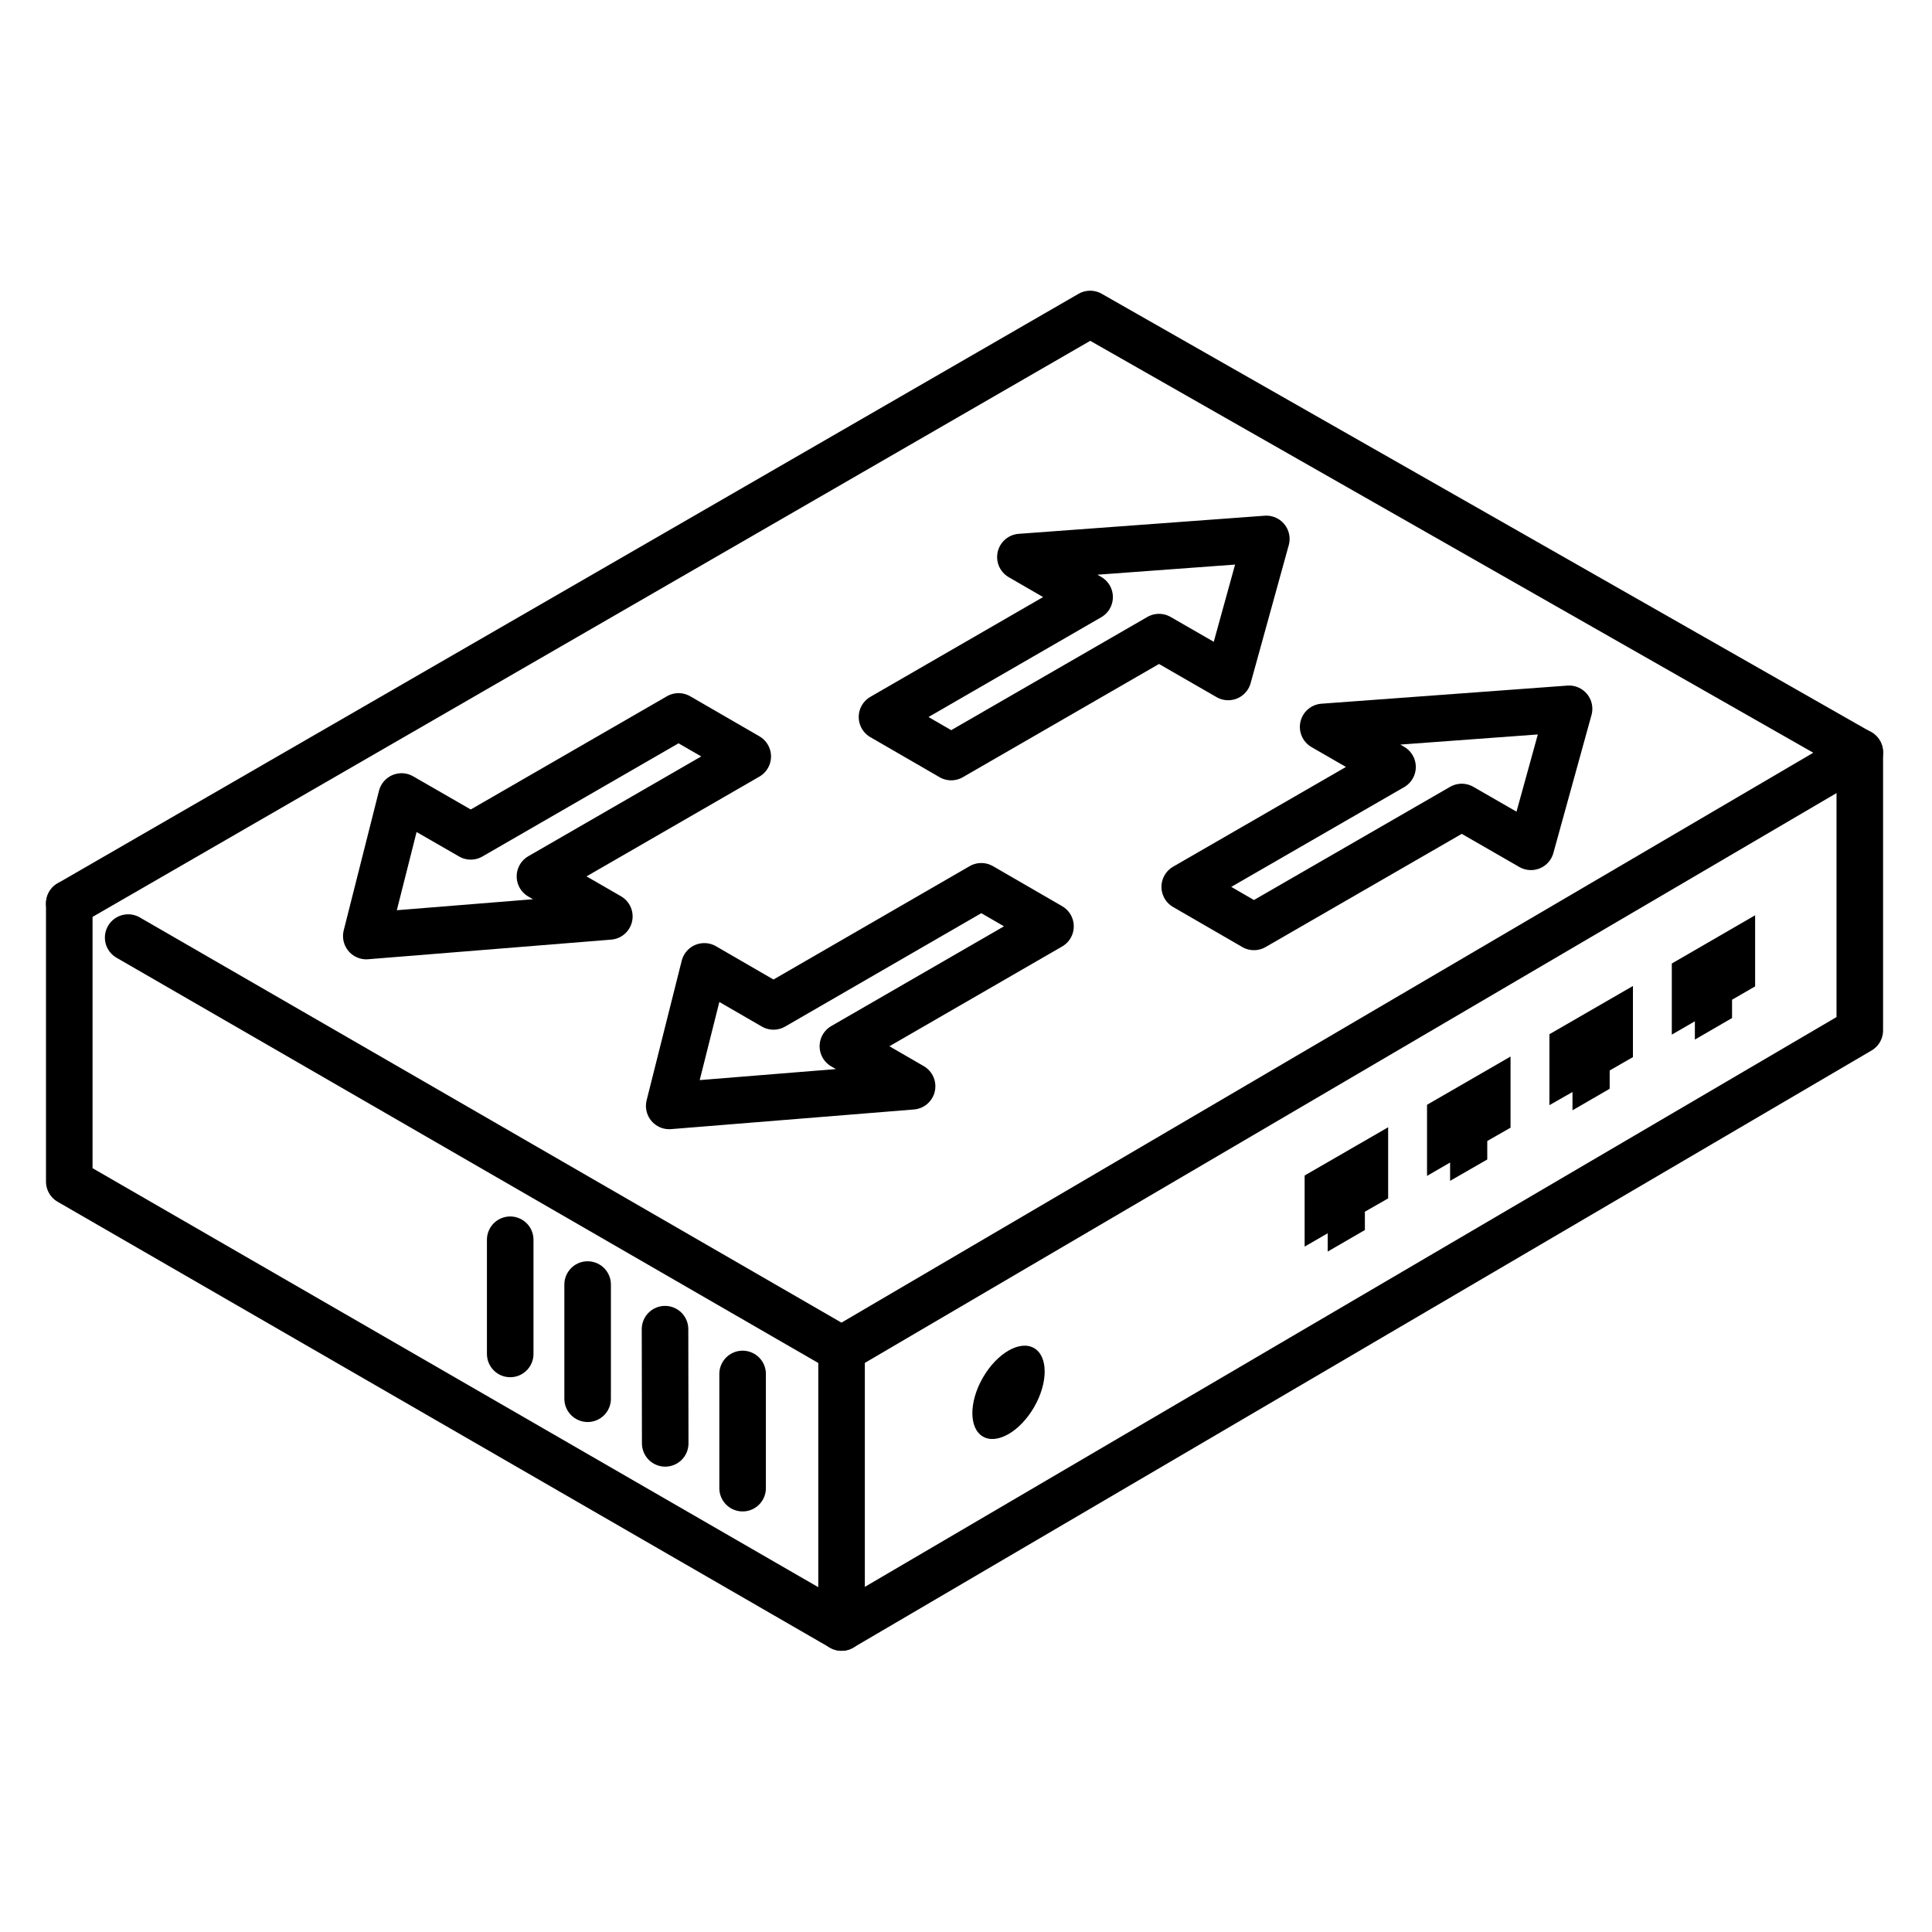 <svg width="83" height="83" viewBox="0 0 83 83" fill="none" xmlns="http://www.w3.org/2000/svg">
<path d="M5.506 40.279L36.154 57.978L79.898 32.326L46.834 13.489L2.976 38.813" stroke="#000000" stroke-width="2" stroke-linecap="round" stroke-linejoin="round"/>
<path d="M36.154 69.919L2.976 50.763V38.813" stroke="#000000" stroke-width="2" stroke-linecap="round" stroke-linejoin="round"/>
<path d="M79.898 32.318V44.267L36.154 69.919V57.978" stroke="#000000" stroke-width="2" stroke-linecap="round" stroke-linejoin="round"/>
<path d="M59.636 48.428L56.048 50.5V53.555L57.039 52.982V53.768L58.636 52.843V52.056L59.636 51.483V48.428Z" fill="#000000"/>
<path d="M64.894 45.39L61.306 47.462V50.517L62.297 49.943V50.73L63.894 49.812V49.018L64.894 48.445V45.39Z" fill="#000000"/>
<path d="M70.152 42.359L66.564 44.431V47.478L67.555 46.913V47.699L69.153 46.774V45.988L70.152 45.414V42.359Z" fill="#000000"/>
<path d="M75.401 39.321L71.822 41.393V44.448L72.813 43.875V44.661L74.41 43.735V42.949L75.401 42.376V39.321Z" fill="#000000"/>
<path d="M44.426 60.451C45.032 59.401 45.032 58.266 44.424 57.915C43.817 57.564 42.834 58.131 42.227 59.181C41.621 60.231 41.622 61.366 42.229 61.717C42.836 62.067 43.819 61.5 44.426 60.451Z" fill="#000000"/>
<path d="M21.919 58.166V53.26" stroke="#000000" stroke-width="2" stroke-linecap="round" stroke-linejoin="round"/>
<path d="M25.245 60.091V55.185" stroke="#000000" stroke-width="2" stroke-linecap="round" stroke-linejoin="round"/>
<path d="M28.578 62.008L28.57 57.102" stroke="#000000" stroke-width="2" stroke-linecap="round" stroke-linejoin="round"/>
<path d="M31.903 63.932V59.026" stroke="#000000" stroke-width="2" stroke-linecap="round" stroke-linejoin="round"/>
<path d="M42.157 38.076L33.23 43.236L30.257 41.516L28.75 47.511L39.184 46.667L36.211 44.947L45.13 39.796L42.157 38.076Z" stroke="#000000" stroke-width="2" stroke-linecap="round" stroke-linejoin="round"/>
<path d="M50.897 38.1L53.87 39.82L62.797 34.669L65.77 36.38L67.408 30.451L56.843 31.229L59.824 32.949L50.897 38.1Z" stroke="#000000" stroke-width="2" stroke-linecap="round" stroke-linejoin="round"/>
<path d="M29.151 30.778L20.224 35.93L17.251 34.218L15.736 40.213L26.178 39.37L23.197 37.65L32.124 32.498L29.151 30.778Z" stroke="#000000" stroke-width="2" stroke-linecap="round" stroke-linejoin="round"/>
<path d="M37.891 30.803L40.864 32.523L49.791 27.371L52.764 29.083L54.402 23.153L43.837 23.931L46.81 25.651L37.891 30.803Z" stroke="#000000" stroke-width="2" stroke-linecap="round" stroke-linejoin="round"/>
</svg>
